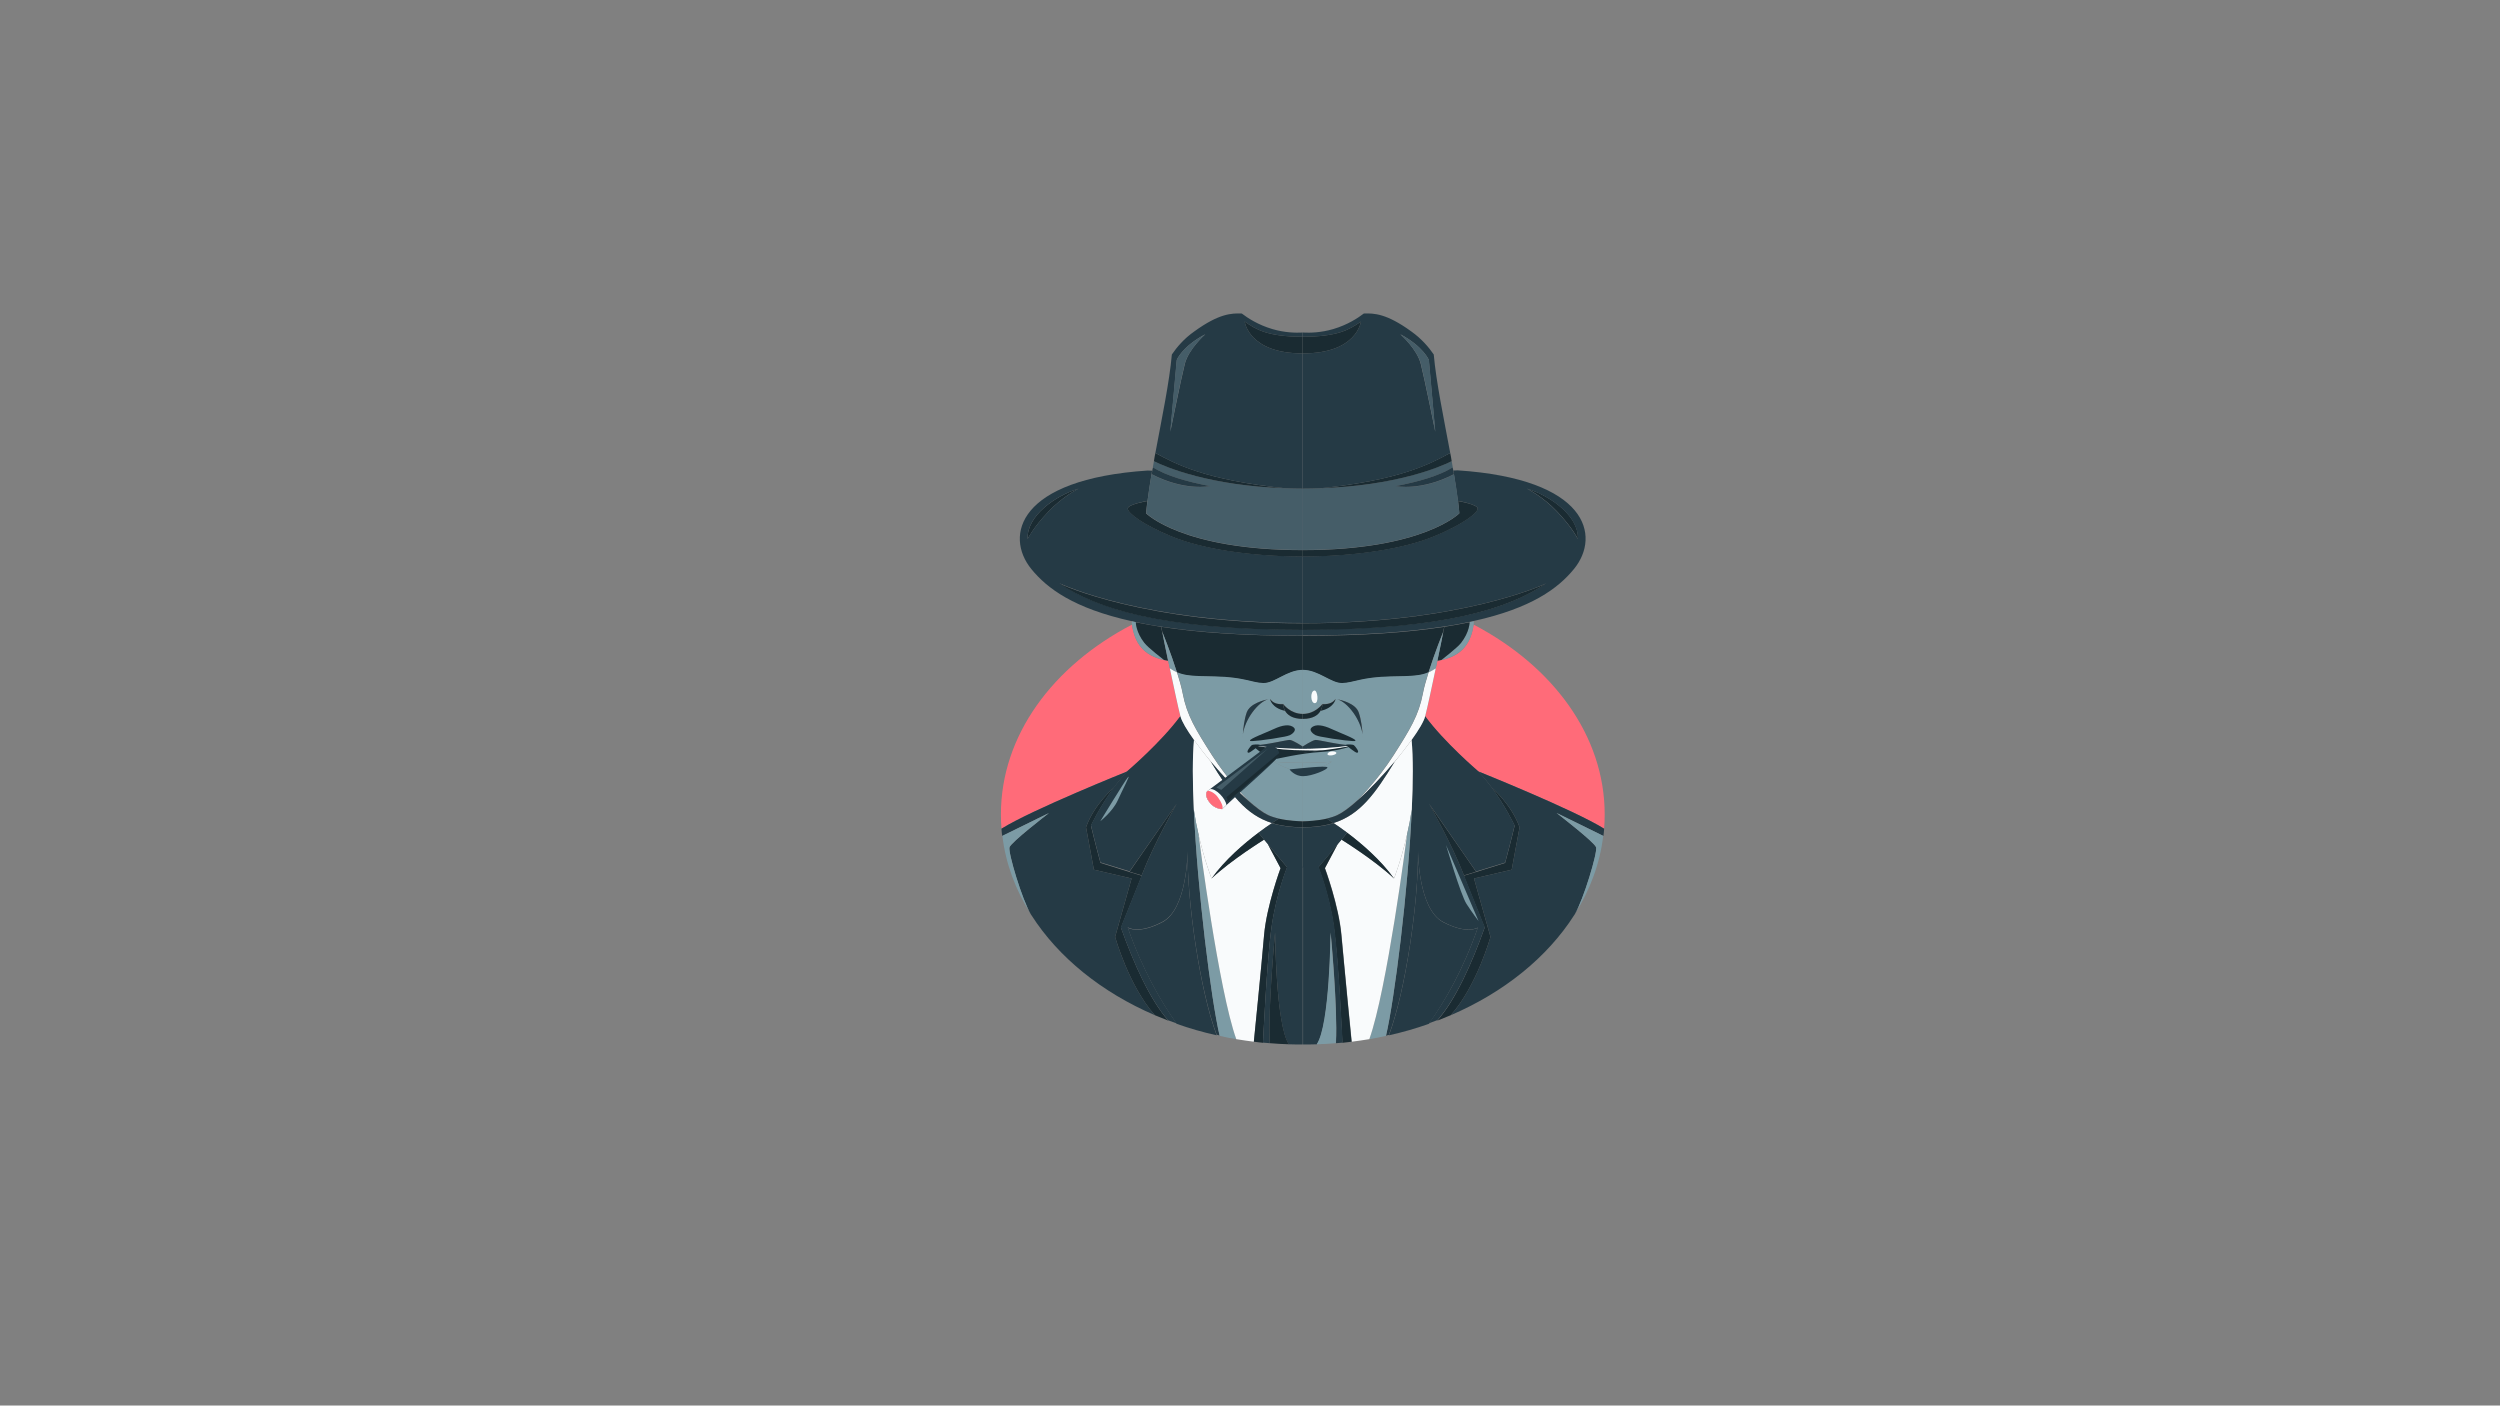 <?xml version="1.0" encoding="utf-8"?>
<!-- Generator: Adobe Illustrator 22.0.0, SVG Export Plug-In . SVG Version: 6.00 Build 0)  -->
<svg version="1.1" id="Layer_1" xmlns="http://www.w3.org/2000/svg" xmlns:xlink="http://www.w3.org/1999/xlink" x="0px" y="0px"
	 viewBox="0 0 1366 768" style="enable-background:new 0 0 1366 768;" xml:space="preserve">
<rect x="0" y="0" width="1366" height="768" fill="#808080" stroke="none"/>
<style type="text/css">
	.st0{fill:#FF6B79;}
	.st1{fill:#253A45;}
	.st2{fill:#7C9BA5;}
	.st3{fill:#1A2B32;}
	.st4{fill:#455D68;}
	.st5{fill:#F9FBFC;}
</style>
<g>
	<g>
		<g id="XMLID_7_">
			<g>
				<path class="st0" d="M876.8,445c0,2.6-0.1,5.2-0.3,7.8h0c-16.6-10.4-69-31.4-69-31.4s-18.2-15.5-28.8-29.9
					c1.3-4.9,3.7-15.9,5.8-26.2c0.3-1.4,0.6-2.8,0.9-4.2c0.8-0.1,1.5-0.3,2.2-0.4c11.4-2.5,16.1-9.3,17.6-19.4
					C848.4,363.9,876.8,401.9,876.8,445z"/>
				<path class="st1" d="M850.5,444.2c1.2,0.9,20.7,15.9,21.6,18.8c0.9,2.8-6.9,28.9-11.6,36.5c-0.1,0.2-0.3,0.4-0.4,0.6
					c-14.7,23-38.3,42.1-67.4,54.6c14.3-16.2,21.7-42.8,21.7-42.8l-9-31.9l20.6-4.8l4.3-23.2c-4.6-12.8-15.3-21.7-15.3-21.7
					c-2.3-3.1-4.8-6.1-7.5-8.9c0,0,52.4,21,69,31.4h0c-0.1,1.3-0.2,2.7-0.4,4L850.5,444.2z"/>
				<path class="st2" d="M850.5,444.2l25.5,12.5c-1.8,15.2-7.2,29.6-15.5,42.7c4.6-7.6,12.5-33.7,11.6-36.5
					C871.2,460.2,851.7,445.2,850.5,444.2z"/>
				<path class="st3" d="M834.4,267c12.8,3.9,28.4,15,27.8,27.5c0,0-3.1-6.3-11.4-15C843.1,271.4,835.3,267.5,834.4,267z"/>
				<path class="st1" d="M844.7,318.8c-1.4,0.7-46.5,21.7-132.9,21.7V304c28.8,0,55.4-4.2,72-11.1c15.9-6.6,23.5-12.7,23.6-15
					c0.1-2.3-10.6-4.2-10.6-4.2l-0.2,0c-0.6-4.6-1.4-9.6-2.2-14.7c-0.1-0.6-0.2-1.3-0.3-1.9l2.4-0.1c71,4.7,78.3,35.7,63.6,53.8
					c-8.7,10.7-23.3,21.5-54.8,28.5c-0.8,0.2-1.6,0.3-2.3,0.5c-4.3,0.9-8.9,1.8-13.9,2.5c-19.9,3.1-45.1,4.9-77.3,4.9v-3.3
					C790.4,344.1,825,332,844.7,318.8z M862.1,294.5c0.6-12.5-15-23.6-27.8-27.5c0,0-0.1,0-0.1,0c0,0,0,0,0.1,0
					c0.9,0.5,8.7,4.4,16.4,12.5C859,288.1,862.1,294.5,862.1,294.5z"/>
				<path class="st3" d="M822.4,471.5L822.4,471.5c3.3-12.1,5.2-20.3,5.2-20.3s-4.8-10.4-12.6-20.9c0,0,10.7,8.9,15.3,21.7
					l-4.3,23.2l-20.6,4.8l9,31.9c0,0-7.4,26.7-21.7,42.8c-2.4,1-4.9,2-7.4,3c10-11.3,18.9-31.2,25.9-50.8
					c-0.1-0.3-11.4-28.4-11.4-28.4l6.6-2L822.4,471.5z"/>
				<path class="st1" d="M807.5,506.8c-0.4,0.2-5.9,3.8-18.9-3c-13.8-7.1-13.8-38.8-13.8-38.8c0.3,27.5-6.8,76.5-15.9,100.5
					c-0.5,0.1-1.1,0.2-1.6,0.4c4.7-20.1,12.1-79.1,14.1-123.7c0.7-14.9,0.7-28.2-0.1-38c3.9-5.4,6.7-10.1,7.4-12.9
					c10.6,14.4,28.8,29.9,28.8,29.9c2.7,2.8,5.2,5.9,7.5,8.9c7.7,10.5,12.6,20.9,12.6,20.9s-1.9,8.2-5.2,20.3h0l-15.9,4.9
					l-25.7-37.1c0.7,1.3,12.2,21.4,19.1,39.1c0,0,11.3,28.1,11.4,28.4c-7,19.6-15.9,39.5-25.9,50.8l0,0c-1.5,0.6-3.1,1.1-4.6,1.7
					C789.3,547.3,799.4,530.1,807.5,506.8z"/>
				<path class="st3" d="M711.8,340.6c86.4,0,131.5-21.1,132.9-21.7c-19.7,13.2-54.3,25.3-132.9,25.3L711.8,340.6L711.8,340.6z"/>
				<path class="st3" d="M796.8,273.8c0,0,10.8,1.8,10.6,4.2c-0.1,2.3-7.7,8.4-23.6,15c-16.6,6.9-43.2,11.1-72,11.1v-3.5
					c65.8,0,85.6-20.1,85.6-20.1c-0.2-2.1-0.4-4.3-0.7-6.6L796.8,273.8z"/>
				<path class="st3" d="M780.8,439.2l25.7,37.1l-6.6,2C793,460.6,781.5,440.5,780.8,439.2z"/>
				<path class="st2" d="M805.2,341.2c-1.4,10-6.2,16.9-17.6,19.4c0,0,8.7-6.7,10.7-9.3c4.7-6,4.7-11.3,4.7-11.3
					c0.8-0.2,1.6-0.3,2.3-0.5C805.3,340.1,805.3,340.6,805.2,341.2z"/>
				<path class="st1" d="M788.6,503.9c13,6.7,18.5,3.2,18.9,3c-8.1,23.2-18.2,40.5-26.7,52.5c-7,2.5-14.3,4.6-21.9,6.3
					c9.1-24,16.2-73,15.9-100.5C774.8,465.1,774.8,496.7,788.6,503.9z"/>
				<path class="st3" d="M803,340c0,0,0,5.3-4.7,11.3c-2,2.6-10.7,9.3-10.7,9.3c-0.7,0.1-1.4,0.3-2.2,0.4c1.4-6.6,2.5-12.4,3.2-15.7
					c0.4-1.8,0.6-2.8,0.6-2.8C794.1,341.7,798.7,340.9,803,340z"/>
				<path class="st4" d="M721.4,266.8c41.2-1.4,65.1-11.6,71.8-14.8c0.2,1.1,0.4,2.3,0.6,3.4c-7.4,4.5-18.1,7.7-31.1,10.2
					c0,0,13.7,3,31.8-6.5c0.9,5.1,1.6,10.1,2.2,14.7c0.3,2.3,0.5,4.5,0.7,6.6c0,0-19.7,20.1-85.6,20.1V267
					C715.1,267,718.3,266.9,721.4,266.8z"/>
				<path class="st1" d="M794.1,257.2c0.1,0.6,0.2,1.3,0.3,1.9c-18.1,9.4-31.8,6.5-31.8,6.5c13-2.5,23.8-5.7,31.1-10.2
					C793.9,256,794,256.6,794.1,257.2z"/>
				<path class="st3" d="M792.4,247.5c0.3,1.5,0.6,3,0.8,4.5c-6.6,3.3-30.6,13.4-71.8,14.8C765.2,262.3,781.4,253.4,792.4,247.5z"/>
				<path class="st1" d="M765.1,182.6c0.5,0.5,9.2,8.2,11.2,16.2c2.1,8.3,7.9,37,7.9,37l-3.5-39.1
					C780.8,196.8,777.8,189.4,765.1,182.6z M783.4,193.7c1.3,14.9,5.5,35,9,53.8c-10.9,6-27.2,14.8-71,19.3
					c-3.1,0.1-6.3,0.2-9.5,0.2v-73.9c29.6,0,31.7-17.4,31.7-17.4c-6.2,4.4-12.8,8.3-31.7,8.3v-2.3c3.9,0.2,9.8,0.1,16.6-1.9
					c7.8-2.3,13.4-6,16.7-8.5c5.5-0.2,12.4,0,25.8,9.7C776.8,185.1,780.8,189.9,783.4,193.7z"/>
				<path class="st3" d="M789.1,342.5c0,0-0.2,1-0.6,2.8c0,0-4.6,11.3-8,22.2c-4.3,1.9-8.6,2.1-20.7,2.3
					c-15.7,0.3-20.1,3.4-26.3,3.6c-6.2,0.2-13-7.2-21.7-7.2v-18.8C744.1,347.4,769.3,345.6,789.1,342.5z"/>
				<path class="st2" d="M788.6,345.3c-0.6,3.3-1.8,9.2-3.2,15.7c-0.3,1.4-0.6,2.8-0.9,4.2c-1.4,0.9-2.7,1.7-3.9,2.2
					C784,356.6,788.6,345.3,788.6,345.3z"/>
				<path class="st4" d="M780.8,196.8l3.5,39.1c0,0-5.8-28.7-7.9-37c-2.1-8-10.7-15.8-11.2-16.2
					C777.8,189.4,780.8,196.8,780.8,196.8z"/>
				<path class="st5" d="M780.6,367.4c1.3-0.6,2.5-1.3,3.9-2.2c-2.2,10.3-4.5,21.3-5.8,26.2c-0.7,2.8-3.5,7.5-7.4,12.9
					c-2.7,3.7-5.8,7.8-9.3,11.9c-6.5,7.7-13.8,15.5-20.3,21.2c1.1-1.1,11-11.1,19.7-24.6c9.1-14.3,13.8-21.9,16.1-33.9
					C778.1,375.6,779.3,371.6,780.6,367.4z"/>
				<path class="st2" d="M725,447.3c-5.2,1.2-10.6,1.4-13.2,1.4v-27.1c7,0,15.3-5.1,15.9-5.4c-0.4,0-5.2,0.6-15.9,0.6v-7.6
					c14.1,0,27.5-1.9,27.5-1.9c-7.2-0.1-18.7-3.1-20.5-3c-1.8,0.1-7,3.6-7,3.6v-15.1c5.9,0,8.5-2.3,9.7-4.5c7.4-1.6,8.2-6.5,8.2-6.5
					c-1.3,1.7-2.9,3-7.2,2.8c0,0-3.9,5.4-10.7,5.4v-24c8.7,0,15.5,7.4,21.7,7.2s10.6-3.3,26.3-3.6c12.1-0.2,16.5-0.4,20.7-2.3
					c-1.3,4.1-2.5,8.2-3.1,11.5c-2.3,12-6.9,19.6-16.1,33.9c-8.6,13.5-18.6,23.5-19.7,24.6c-0.1,0-0.1,0.1-0.1,0.1
					c-4.2,3.7-7.9,6.5-10.8,7.8C729,446.2,727,446.8,725,447.3z M730.5,382c6,1.5,13.1,11.5,14.1,19.3c0.1,1.5,0.1,2.4,0.1,2.4
					c0-0.8,0-1.6-0.1-2.4c-0.2-2.9-0.7-8-2.1-12C740.7,384.3,732.9,382.5,730.5,382z"/>
				<path class="st5" d="M771.3,404.3c0.9,9.7,0.8,23,0.1,38c-0.7,4.8-1.6,9.5-2.6,13.7c-3.2,14.1-7.1,24-7.1,24
					c-7.3-10.1-17.7-19-25.6-25c-2.9-2.2-5.5-4-7.4-5.3c14.4-4.5,22.6-15.9,33.4-33.5C765.4,412.1,768.6,408,771.3,404.3z"/>
				<path class="st2" d="M768.8,456c1-4.2,1.9-8.9,2.6-13.7c-2,44.6-9.4,103.6-14.1,123.7c-3,0.7-6.1,1.3-9.1,1.8
					C757.8,541.1,768.5,458.6,768.8,456z"/>
				<path class="st5" d="M761.7,480c0,0,3.9-9.9,7.1-24c-0.3,2.6-11,85.1-20.6,111.8c-3.2,0.5-6.4,1-9.6,1.4c0,0-4.2-42.4-5.6-58.4
					c-1.4-16-9-36.5-9-36.5l7-13.2l2-2.4C733,458.8,750.6,469.6,761.7,480z"/>
				<path class="st1" d="M741.7,437.4c6.5-5.7,13.8-13.5,20.3-21.2c-10.7,17.6-18.9,28.9-33.4,33.5c-2.1-1.4-3.5-2.3-3.7-2.4
					c2-0.5,4-1.1,5.8-1.9C733.7,444,737.5,441.2,741.7,437.4C741.7,437.5,741.7,437.5,741.7,437.4z"/>
				<path class="st1" d="M742.4,389.3c1.4,4,1.9,9,2.1,12c-1-7.9-8.1-17.8-14.1-19.3C732.9,382.5,740.7,384.3,742.4,389.3z"/>
				<path class="st3" d="M761.7,480c-11.1-10.4-28.7-21.2-28.7-21.2l3.1-3.8C744,460.9,754.4,469.8,761.7,480z"/>
				<path class="st3" d="M743.6,175.7c0,0-2.1,17.4-31.7,17.4V184C730.8,184,737.4,180.1,743.6,175.7z"/>
				<path class="st3" d="M738.5,569.2c-1.6,0.2-3.3,0.4-5,0.6c0,0-2.1-45.4-4.7-63.4c-2.6-18.1-8.5-32.5-8.5-32.5l10.6-12.7l-7,13.2
					c0,0,7.6,20.5,9,36.5C734.3,526.8,738.5,569.2,738.5,569.2z"/>
				<path class="st1" d="M736.1,455l-3.1,3.8l-2,2.4l-10.6,12.7h-8.5v-21.8c6.5,0,12-0.8,16.8-2.3C730.6,451,733.2,452.8,736.1,455z
					"/>
				<path class="st1" d="M733.6,569.7c-1.2,0.1-2.4,0.2-3.6,0.3l0-0.3c1-18.8-2.9-60.1-2.9-60.1s-0.4,50.7-7.5,61
					c-2.5,0.1-5,0.1-7.6,0.1v-97.1h8.5c0,0,5.9,14.4,8.5,32.5C731.5,524.4,733.6,569.7,733.6,569.7z"/>
				<path class="st1" d="M739.3,407.3c0,0-13.4,1.9-27.5,1.9v-1.3c0,0,5.2-3.4,7-3.6C720.6,404.2,732.1,407.2,739.3,407.3z"/>
				<path class="st2" d="M727,509.6c0,0,4,41.3,2.9,60.1l0,0.3c-3.5,0.3-7,0.5-10.5,0.6C726.6,560.3,727,509.6,727,509.6z"/>
				<path class="st3" d="M729.8,381.9c0,0-0.8,4.9-8.2,6.5c1-1.9,1-3.6,1-3.6C726.8,384.9,728.5,383.6,729.8,381.9z"/>
				<path class="st3" d="M725,447.3c0.2,0.1,1.5,1,3.6,2.4c-4.8,1.5-10.3,2.3-16.8,2.3v-3.2C714.3,448.7,719.8,448.5,725,447.3z"/>
				<path class="st2" d="M711.8,416.8c10.6,0,15.5-0.6,15.9-0.6c-0.5,0.3-8.9,5.4-15.9,5.4V416.8L711.8,416.8z"/>
				<path class="st3" d="M721.6,388.3c-1.2,2.2-3.9,4.5-9.7,4.5v-2.7c6.8,0,10.7-5.4,10.7-5.4S722.6,386.4,721.6,388.3z"/>
			</g>
		</g>
		<g id="XMLID_6_">
			<g>
				<path class="st0" d="M546.9,445c0,2.6,0.1,5.2,0.3,7.8h0c16.6-10.4,69-31.4,69-31.4s18.2-15.5,28.8-29.9
					c-1.3-4.9-3.7-15.9-5.8-26.2c-0.3-1.4-0.6-2.8-0.9-4.2c-0.8-0.1-1.5-0.3-2.2-0.4c-11.4-2.5-16.1-9.3-17.6-19.4
					C575.2,363.9,546.9,401.9,546.9,445z"/>
				<path class="st1" d="M573.2,444.2c-1.2,0.9-20.7,15.9-21.6,18.8c-0.9,2.8,6.9,28.9,11.6,36.5c0.1,0.2,0.3,0.4,0.4,0.6
					c14.7,23,38.3,42.1,67.4,54.6c-14.3-16.2-21.7-42.8-21.7-42.8l9-31.9l-20.6-4.8l-4.3-23.2c4.6-12.8,15.3-21.7,15.3-21.7
					c2.3-3.1,4.8-6.1,7.5-8.9c0,0-52.4,21-69,31.4h0c0.1,1.3,0.2,2.7,0.4,4L573.2,444.2z"/>
				<path class="st2" d="M573.2,444.2l-25.5,12.5c1.8,15.2,7.2,29.6,15.5,42.7c-4.6-7.6-12.5-33.7-11.6-36.5
					C552.5,460.2,571.9,445.2,573.2,444.2z"/>
				<path class="st3" d="M589.3,267c-12.8,3.9-28.4,15-27.8,27.5c0,0,3.1-6.3,11.4-15C580.6,271.4,588.4,267.5,589.3,267z"/>
				<path class="st1" d="M629.2,259.1c0.1-0.6,0.2-1.3,0.3-1.9l-2.4-0.1c-71,4.7-78.3,35.7-63.6,53.8c8.7,10.7,23.3,21.5,54.8,28.5
					c0.8,0.2,1.6,0.3,2.3,0.5c4.3,0.9,8.9,1.8,13.9,2.5c19.9,3.1,45.1,4.9,77.3,4.9v-3.3c-78.5,0-113.2-12.1-132.9-25.3
					c1.4,0.7,46.5,21.7,132.9,21.7V304c-28.8,0-55.4-4.2-72-11.1c-15.9-6.6-23.5-12.7-23.6-15c-0.1-2.3,10.6-4.2,10.6-4.2l0.2,0
					C627.6,269.2,628.4,264.2,629.2,259.1z M561.5,294.5c-0.6-12.5,15-23.6,27.8-27.5c0,0,0.1,0,0.1,0c0,0,0,0-0.1,0
					c-0.9,0.5-8.7,4.4-16.4,12.5C564.6,288.1,561.5,294.5,561.5,294.5z"/>
				<path class="st3" d="M601.3,471.5L601.3,471.5c-3.3-12.1-5.2-20.3-5.2-20.3s4.8-10.4,12.6-20.9c0,0-10.7,8.9-15.3,21.7l4.3,23.2
					l20.6,4.8l-9,31.9c0,0,7.4,26.7,21.7,42.8c2.4,1,4.9,2,7.4,3c-10-11.3-18.9-31.2-25.9-50.8c0.1-0.3,11.4-28.4,11.4-28.4l-6.6-2
					L601.3,471.5z"/>
				<path class="st1" d="M642.9,439.2c-0.7,1.3-12.2,21.4-19.1,39.1c0,0-11.3,28.1-11.4,28.4c7,19.6,15.9,39.5,25.9,50.8l0,0
					c1.5,0.6,3.1,1.1,4.6,1.7c-8.5-12-18.6-29.3-26.7-52.5c0.4,0.2,5.9,3.8,18.9-3c13.8-7.1,13.8-38.8,13.8-38.8
					c-0.3,27.5,6.8,76.5,15.9,100.5c0.5,0.1,1.1,0.2,1.6,0.4c-4.7-20.1-12.1-79.1-14.1-123.7c-0.7-14.9-0.7-28.2,0.1-38
					c-3.9-5.4-6.7-10.1-7.4-12.9c-10.6,14.4-28.8,29.9-28.8,29.9c-2.7,2.8-5.2,5.9-7.5,8.9c-7.7,10.5-12.6,20.9-12.6,20.9
					s1.9,8.2,5.2,20.3h0l15.9,4.9L642.9,439.2z"/>
				<path class="st3" d="M711.8,340.6c-86.4,0-131.5-21.1-132.9-21.7c19.7,13.2,54.4,25.3,132.9,25.3V340.6z"/>
				<path class="st3" d="M626.8,273.8c0,0-10.8,1.8-10.6,4.2c0.1,2.3,7.7,8.4,23.6,15c16.6,6.9,43.2,11.1,72,11.1v-3.5
					c-65.8,0-85.6-20.1-85.6-20.1c0.2-2.1,0.4-4.3,0.7-6.6L626.8,273.8z"/>
				<path class="st3" d="M642.9,439.2l-25.7,37.1l6.6,2C630.7,460.6,642.2,440.5,642.9,439.2z"/>
				<path class="st2" d="M618.5,341.2c1.4,10,6.2,16.9,17.6,19.4c0,0-8.7-6.7-10.7-9.3c-4.7-6-4.7-11.3-4.7-11.3
					c-0.8-0.2-1.6-0.3-2.3-0.5C618.3,340.1,618.4,340.6,618.5,341.2z"/>
				<path class="st1" d="M635.1,503.9c-13,6.7-18.5,3.2-18.9,3c8.1,23.2,18.2,40.5,26.7,52.5c7,2.5,14.3,4.6,21.9,6.3
					c-9.1-24-16.2-73-15.9-100.5C648.9,465.1,648.9,496.7,635.1,503.9z"/>
				<path class="st3" d="M620.6,340c0,0,0,5.3,4.7,11.3c2,2.6,10.7,9.3,10.7,9.3c0.7,0.1,1.4,0.3,2.2,0.4
					c-1.4-6.6-2.5-12.4-3.2-15.7c-0.4-1.8-0.6-2.8-0.6-2.8C629.6,341.7,625,340.9,620.6,340z"/>
				<path class="st4" d="M702.3,266.8c-41.2-1.4-65.1-11.6-71.8-14.8c-0.2,1.1-0.4,2.3-0.6,3.4c7.4,4.5,18.1,7.7,31.1,10.2
					c0,0-13.7,3-31.8-6.5c-0.9,5.1-1.6,10.1-2.2,14.7c-0.3,2.3-0.5,4.5-0.7,6.6c0,0,19.7,20.1,85.6,20.1V267
					C708.6,267,705.4,266.9,702.3,266.8z"/>
				<path class="st1" d="M629.6,257.2c-0.1,0.6-0.2,1.3-0.3,1.9c18.1,9.4,31.8,6.5,31.8,6.5c-13-2.5-23.8-5.7-31.1-10.2
					C629.8,256,629.7,256.6,629.6,257.2z"/>
				<path class="st3" d="M631.3,247.5c-0.3,1.5-0.6,3-0.8,4.5c6.6,3.3,30.6,13.4,71.8,14.8C658.5,262.3,642.2,253.4,631.3,247.5z"/>
				<path class="st1" d="M658.6,182.6c-0.5,0.5-9.2,8.2-11.2,16.2c-2.1,8.3-7.9,37-7.9,37l3.5-39.1
					C642.9,196.8,645.8,189.4,658.6,182.6z M640.3,193.7c-1.3,14.9-5.5,35-9,53.8c10.9,6,27.2,14.8,71,19.3c3.1,0.1,6.3,0.2,9.5,0.2
					v-73.9c-29.6,0-31.7-17.4-31.7-17.4c6.2,4.4,12.8,8.3,31.7,8.3v-2.3c-3.9,0.2-9.8,0.1-16.6-1.9c-7.8-2.3-13.4-6-16.7-8.5
					c-5.5-0.2-12.4,0-25.8,9.7C646.8,185.1,642.9,189.9,640.3,193.7z"/>
				<path class="st3" d="M634.5,342.5c0,0,0.2,1,0.6,2.8c0,0,4.6,11.3,8,22.2c4.3,1.9,8.6,2.1,20.7,2.3c15.7,0.3,20.1,3.4,26.3,3.6
					c6.2,0.2,13-7.2,21.7-7.2v-18.8C679.6,347.4,654.4,345.6,634.5,342.5z"/>
				<path class="st2" d="M635.1,345.3c0.6,3.3,1.8,9.2,3.2,15.7c0.3,1.4,0.6,2.8,0.9,4.2c1.4,0.9,2.7,1.7,3.9,2.2
					C639.7,356.6,635.1,345.3,635.1,345.3z"/>
				<path class="st4" d="M642.9,196.8l-3.5,39.1c0,0,5.8-28.7,7.9-37c2.1-8,10.7-15.8,11.2-16.2
					C645.8,189.4,642.9,196.8,642.9,196.8z"/>
				<path class="st5" d="M643.1,367.4c-1.3-0.6-2.5-1.3-3.9-2.2c2.2,10.3,4.5,21.3,5.8,26.2c0.7,2.8,3.5,7.5,7.4,12.9
					c2.7,3.7,5.8,7.8,9.3,11.9c6.5,7.7,13.8,15.5,20.3,21.2c-1.1-1.1-11-11.1-19.7-24.6c-9.1-14.3-13.8-21.9-16.1-33.9
					C645.6,375.6,644.4,371.6,643.1,367.4z"/>
				<path class="st2" d="M693.2,382c-6,1.5-13.1,11.5-14.1,19.3c-0.1,1.5-0.1,2.4-0.1,2.4c0-0.8,0-1.6,0.1-2.4c0.2-2.9,0.7-8,2.1-12
					C683,384.3,690.8,382.5,693.2,382z M698.7,447.3c5.2,1.2,10.6,1.4,13.2,1.4v-27.1c-7,0-15.3-5.1-15.9-5.4
					c0.4,0,5.2,0.6,15.9,0.6v-7.6c-14.1,0-27.5-1.9-27.5-1.9c7.2-0.1,18.7-3.1,20.5-3c1.8,0.1,7,3.6,7,3.6v-15.1
					c-5.9,0-8.5-2.3-9.7-4.5c-7.4-1.6-8.2-6.5-8.2-6.5c1.3,1.7,2.9,3,7.2,2.8c0,0,3.9,5.4,10.7,5.4v-24c-8.7,0-15.5,7.4-21.7,7.2
					s-10.6-3.3-26.3-3.6c-12.1-0.2-16.5-0.4-20.7-2.3c1.3,4.1,2.5,8.2,3.1,11.5c2.3,12,6.9,19.6,16.1,33.9
					c8.6,13.5,18.6,23.5,19.7,24.6c0.1,0,0.1,0.1,0.1,0.1c4.2,3.7,7.9,6.5,10.8,7.8C694.6,446.2,696.6,446.8,698.7,447.3z"/>
				<path class="st5" d="M652.4,404.3c-0.9,9.7-0.8,23-0.1,38c0.7,4.8,1.6,9.5,2.6,13.7c3.2,14.1,7.1,24,7.1,24
					c7.3-10.1,17.7-19,25.6-25c2.9-2.2,5.5-4,7.4-5.3c-14.4-4.5-22.6-15.9-33.4-33.5C658.3,412.1,655.1,408,652.4,404.3z"/>
				<path class="st2" d="M654.9,456c-1-4.2-1.9-8.9-2.6-13.7c2,44.6,9.4,103.6,14.1,123.7c3,0.7,6.1,1.3,9.1,1.8
					C665.9,541.1,655.2,458.6,654.9,456z"/>
				<path class="st5" d="M662,480c0,0-3.9-9.9-7.1-24c0.3,2.6,11,85.1,20.6,111.8c3.2,0.5,6.4,1,9.6,1.4c0,0,4.2-42.4,5.6-58.4
					c1.4-16,9-36.5,9-36.5l-7-13.2l-2-2.4C690.7,458.8,673.1,469.6,662,480z"/>
				<path class="st1" d="M681.9,437.4c-6.5-5.7-13.8-13.5-20.3-21.2c10.7,17.6,18.9,28.9,33.4,33.5c2.1-1.4,3.5-2.3,3.7-2.4
					c-2-0.5-4-1.1-5.8-1.9C689.9,444,686.2,441.2,681.9,437.4C682,437.5,682,437.5,681.9,437.4z"/>
				<path class="st1" d="M681.2,389.3c-1.4,4-1.9,9-2.1,12c1-7.9,8.1-17.8,14.1-19.3C690.8,382.5,683,384.3,681.2,389.3z"/>
				<path class="st3" d="M662,480c11.1-10.4,28.7-21.2,28.7-21.2l-3.1-3.8C679.7,460.9,669.3,469.8,662,480z"/>
				<path class="st3" d="M680.1,175.7c0,0,2.1,17.4,31.7,17.4V184C692.9,184,686.3,180.1,680.1,175.7z"/>
				<path class="st3" d="M685.1,569.2c1.6,0.2,3.3,0.4,5,0.6c0,0,2.1-45.4,4.7-63.4c2.6-18.1,8.5-32.5,8.5-32.5l-10.6-12.7l7,13.2
					c0,0-7.6,20.5-9,36.5C689.4,526.8,685.1,569.2,685.1,569.2z"/>
				<path class="st1" d="M687.6,455l3.1,3.8l2,2.4l10.6,12.7h8.5v-21.8c-6.5,0-12-0.8-16.8-2.3C693.1,451,690.5,452.8,687.6,455z"/>
				<path class="st1" d="M690.1,569.7c1.2,0.1,2.4,0.2,3.7,0.3l0-0.3c-1-18.8,2.9-60.1,2.9-60.1s0.4,50.7,7.5,61
					c2.5,0.1,5,0.1,7.6,0.1v-97.1h-8.5c0,0-5.9,14.4-8.5,32.5C692.2,524.4,690.1,569.7,690.1,569.7z"/>
				<path class="st1" d="M684.3,407.3c0,0,13.4,1.9,27.5,1.9v-1.3c0,0-5.2-3.4-7-3.6C703.1,404.2,691.6,407.2,684.3,407.3z"/>
				<path class="st3" d="M696.7,509.6c0,0-4,41.3-2.9,60.1l0,0.3c3.5,0.3,7,0.5,10.5,0.6C697.1,560.3,696.7,509.6,696.7,509.6z"/>
				<path class="st3" d="M693.9,381.9c0,0,0.8,4.9,8.2,6.5c-1-1.9-1-3.6-1-3.6C696.8,384.9,695.2,383.6,693.9,381.9z"/>
				<path class="st3" d="M698.7,447.3c-0.2,0.1-1.5,1-3.7,2.4c4.8,1.5,10.3,2.3,16.8,2.3v-3.2C709.3,448.7,703.9,448.5,698.7,447.3z
					"/>
				<path class="st2" d="M711.8,416.8c-10.6,0-15.5-0.6-15.9-0.6c0.5,0.3,8.9,5.4,15.9,5.4V416.8z"/>
				<path class="st3" d="M702.1,388.3c1.2,2.2,3.9,4.5,9.7,4.5v-2.7c-6.8,0-10.7-5.4-10.7-5.4S701.1,386.4,702.1,388.3z"/>
			</g>
		</g>
	</g>
	<path class="st5" d="M686.2,408.3c3.5,1.6,2.5,4.5,9.5,4.5c7,0,14.3-1.1,14.3-1.1l17-1.9l10.5-2.1l-0.4-0.2c0,0-12.3,1.7-25.3,1.7
		s-27.2-1.9-27.2-1.9L686.2,408.3z"/>
	<path class="st3" d="M723.6,410.1c-2.9,0-6.8,0-10.8-0.1c-7.9-0.1-14.1-0.4-27.3-2.6c0,0-0.1,0-0.1,0h-0.7l1.4,0.9
		c3.5,1.6,2.5,4.5,9.5,4.5c7,0,14.3-1.1,14.3-1.1L723.6,410.1z"/>
	<path class="st5" d="M718.2,377.3c1.7-0.2,2.6,6.9,0.2,6.9C716,384.2,715.8,377.6,718.2,377.3z"/>
	<path class="st5" d="M725.6,411.5c1.6-1.8,5.9-0.7,4.2,0.5C728,413.2,724.3,413,725.6,411.5z"/>
	<g>
		<path class="st3" d="M716.5,397.7c2.2-2.3,6.5-1.5,11,0.6s13.5,5.4,13.1,6.4c-0.2,0.5-2.4,0.1-2.8,0.1c-2.1-0.1-4.1-0.4-6.1-0.7
			c-2.4-0.3-4.8-0.6-7.1-1.1c-1.9-0.3-4-0.6-5.8-1.3C717.6,401.1,715.1,399.1,716.5,397.7z"/>
		<path class="st3" d="M707.1,397.7c-2.2-2.3-6.5-1.5-11,0.6s-13.5,5.4-13.1,6.4c0.2,0.5,2.4,0.1,2.8,0.1c2.1-0.1,4.1-0.4,6.1-0.7
			c2.4-0.3,4.8-0.6,7.1-1.1c1.9-0.3,4-0.6,5.8-1.3C706.1,401.1,708.5,399.1,707.1,397.7z"/>
	</g>
	<path class="st3" d="M698.7,411.7c6.8,0.6,32.5-2.4,40.7-4.4c0,0-7.1,3-17.8,3.6c-10.6,0.6-24.3,3.8-24.3,3.8L698.7,411.7z"/>
	<path class="st3" d="M684.3,407.3c0,0,2.6,2.4,6,4.9l1.4-1l-6.2-3.7L684.3,407.3z"/>
	<path class="st1" d="M704.6,420.4c6.3-0.6,20.3-2.2,20.7-1.1s-8.4,4.8-13.2,4.8C707.3,424.2,704.6,420.4,704.6,420.4z"/>
	<g>
		<path class="st3" d="M735.3,407c0.8-0.4,3.9-0.3,4.5,0.2c0.6,0.5,3.5,3.9,1.7,4.1C740.7,411.5,735.3,407,735.3,407z"/>
		<path class="st3" d="M688.4,407c-0.8-0.4-3.9-0.3-4.5,0.2c-0.6,0.5-3.5,3.9-1.7,4.1C682.9,411.5,688.4,407,688.4,407z"/>
	</g>
	<g>
		<path class="st1" d="M698.8,412.9c-0.8,2.2-23.1,21.6-28.7,27v0c-1.4,1.4-2.3,2.2-2.3,2.2c-0.1,0-4.3,0-7.1-3.9
			c-2.9-3.9-1.1-5.9-1.1-5.9l1.5-1.1h0l31.7-23.7C696.1,406.4,699.8,410.1,698.8,412.9z"/>
		<path class="st5" d="M670.1,439.9L670.1,439.9c-1.4,1.4-2.3,2.2-2.3,2.2c-0.1,0-4.3,0-7.1-3.9c-2.7-3.7-1.3-5.6-1.1-5.9l0,0
			l1.5-1.1h0C664.3,430.5,669.9,436.6,670.1,439.9z"/>
		<path class="st0" d="M667.8,442.1c-0.1,0-4.3,0-7.1-3.9c-2.7-3.7-1.3-5.6-1.1-5.9l0,0c1-0.7,4.3,1,5.9,3.4
			C667.3,438.1,668.6,441,667.8,442.1z"/>
	</g>
	<path class="st3" d="M698.7,411.7l-28.6,23.9c0,0,0.8,1.2,0.6,2.5l28-24.8l0.9-1.6L698.7,411.7z"/>
	<polygon class="st4" points="664.6,430.3 692.6,409.2 667.3,431.6 	"/>
	<path class="st2" d="M807.9,503.3l-17.8-41.6c0,0,8.1,27.5,11.2,32.2C804.4,498.7,807.9,503.3,807.9,503.3z"/>
	<path class="st2" d="M601.2,448.7c0,0,13.3-21.9,15.1-24s-2.9,6.7-5.6,12.7C607.9,443.5,601.2,448.7,601.2,448.7z"/>
</g>
</svg>
